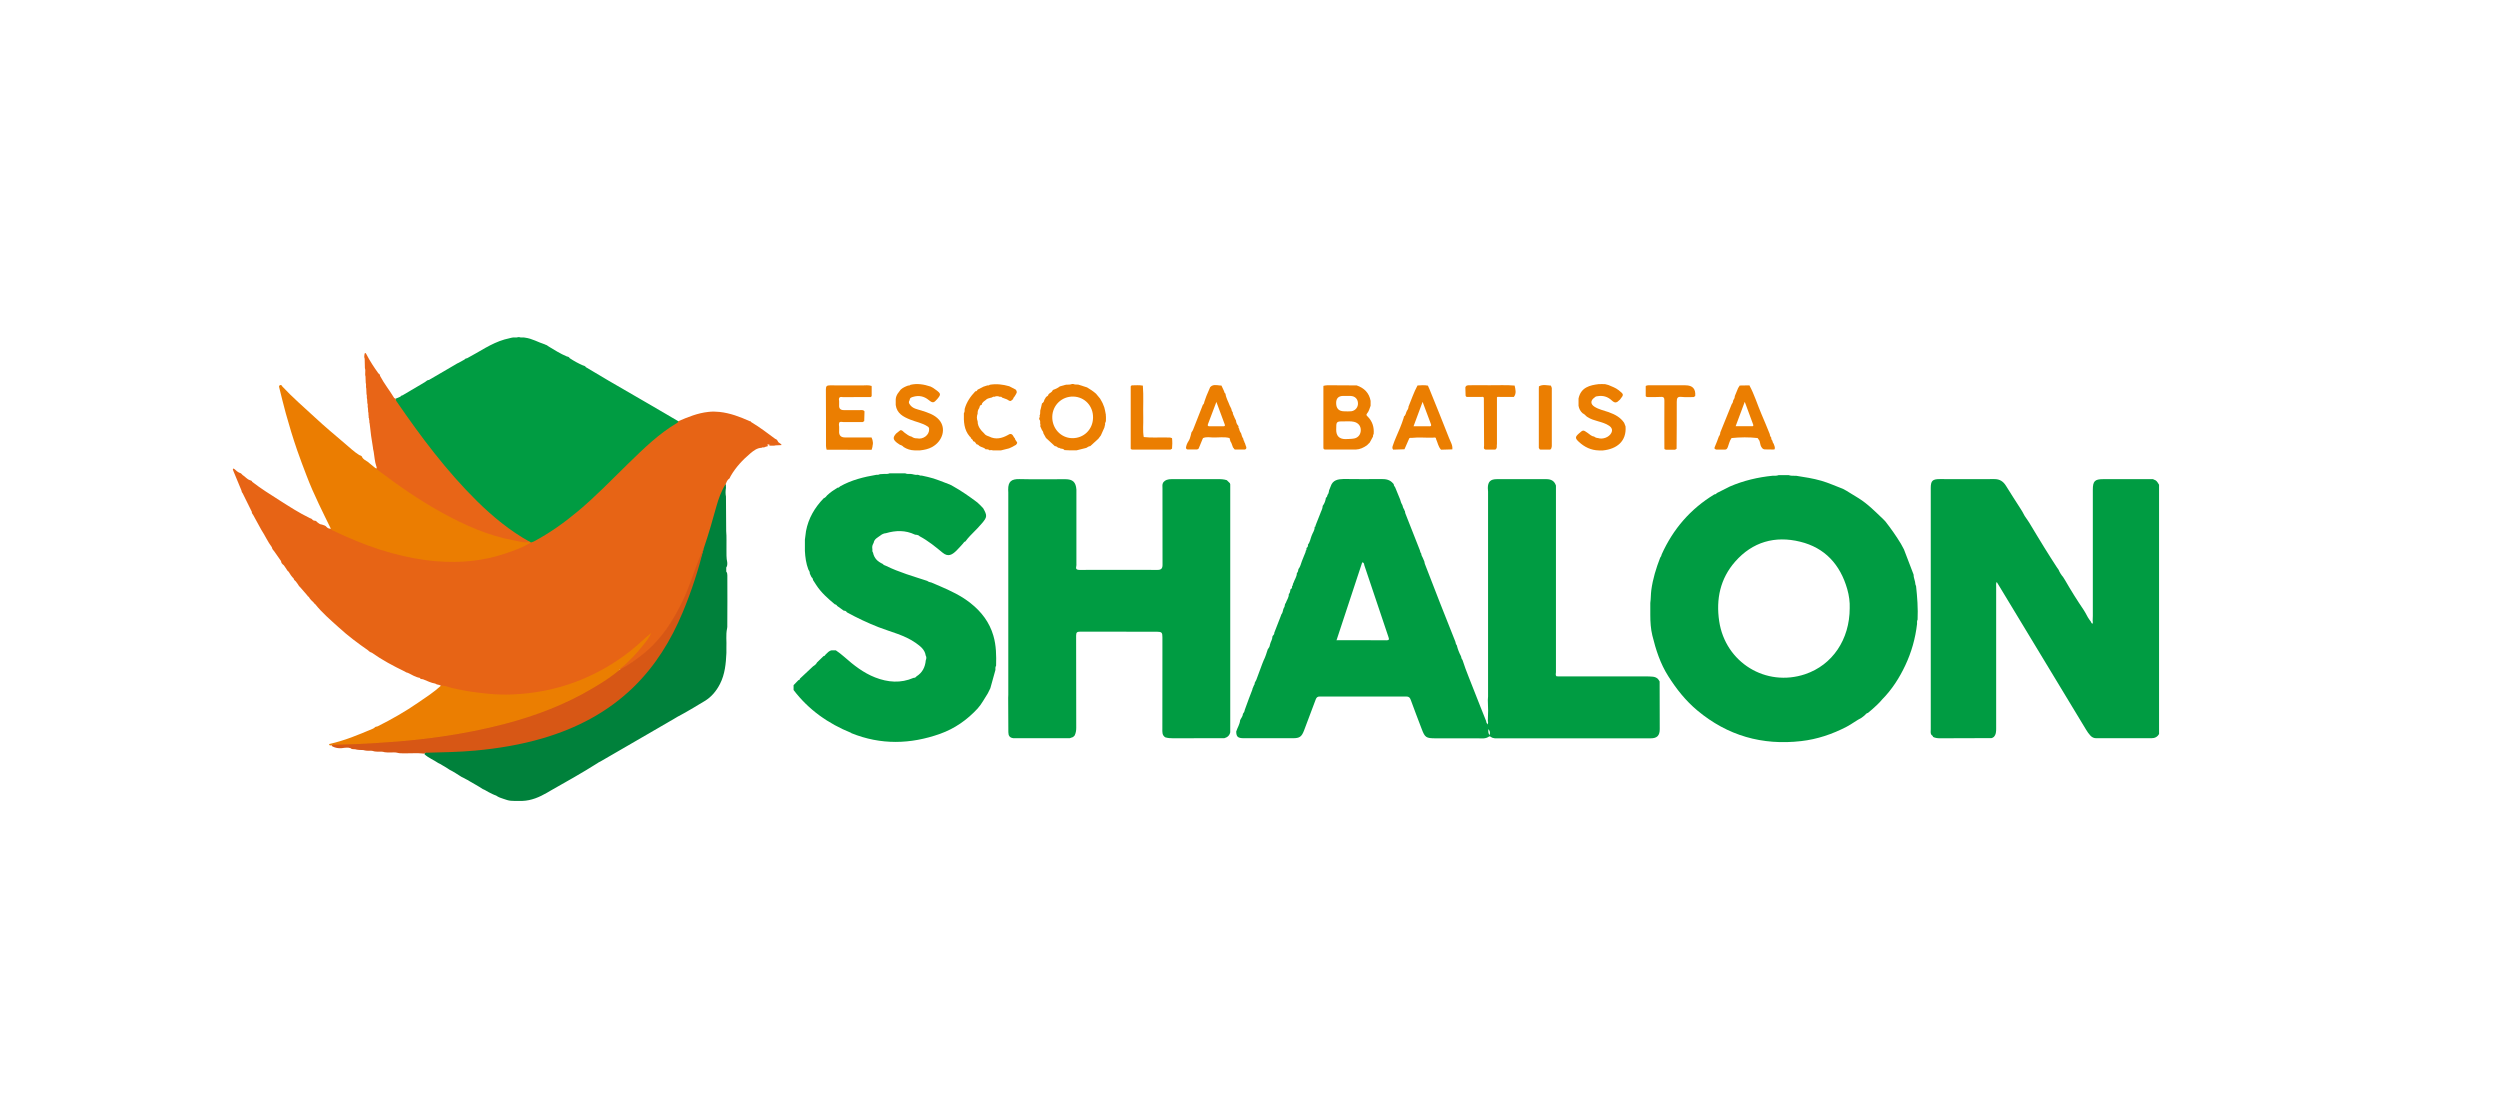 <?xml version="1.0" encoding="UTF-8"?>
<svg xmlns="http://www.w3.org/2000/svg" version="1.1" viewBox="0 0 452.57 197.8">
  <defs>
    <style>
      .cls-1 {
        fill: #00813b;
      }

      .cls-2 {
        fill: #eb7e01;
      }

      .cls-3 {
        fill: #d75715;
      }

      .cls-4 {
        fill: #e86517;
      }

      .cls-5 {
        fill: #009c42;
      }

      .cls-6 {
        fill: #e76415;
      }

      .cls-7 {
        fill: #eb7d01;
      }
    </style>
  </defs>
  <!-- Generator: Adobe Illustrator 28.7.1, SVG Export Plug-In . SVG Version: 1.2.0 Build 142)  -->
  <g>
    <g id="Camada_1">
      <g>
        <path class="cls-6" d="M42.43,84.9c.29.28.6.56.98.71.24.04.35.23.5.38.46.27.78.75,1.31.93.18.06.38.08.44.31,1.57,1.22,3.25,2.27,4.92,3.33,1.79,1.14,3.58,2.3,5.5,3.23.16.07.34.09.44.25.12.12.25.22.43.22.19,0,.34.09.45.25.26.21.51.43.87.45.31.12.67.16.88.47.2.21.46.3.75.28,1.54.55,2.98,1.32,4.49,1.94,4.38,1.79,8.89,3.14,13.6,3.66,6.28.7,12.29-.32,17.96-3.19,2.81-1.34,5.33-3.12,7.76-5.07,3.62-2.9,6.8-6.28,10.12-9.5,2.16-2.1,4.33-4.22,6.81-5.96.7-.49,1.41-.96,2.17-1.35,1.75-.75,3.5-1.47,5.41-1.67.68-.09,1.36-.07,2.04,0,1.92.21,3.69.88,5.42,1.66.14,0,.24.04.29.17,1.53.92,2.95,1.99,4.37,3.05.24.06.37.23.47.44.12.32.52.33.69.68-.4.03-.76.04-1.13.06-.23.08-.47.04-.71.05-.15-.03-.34.08-.49-.16.42-.25.89-.06,1.31-.14-.47.06-.94-.03-1.42.08-.47.1.14.2-.02.28l-.58.18c-.16.18-.42-.02-.58.14-.83.03-1.44.51-2.03,1-1.4,1.18-2.64,2.5-3.56,4.09-.14.2-.16.5-.44.62-.23.23-.36.53-.47.84-.26,1.01-.81,1.92-1.13,2.92-.84,2.61-1.47,5.29-2.38,7.89-.08.23-.12.47-.25.68-.81,1.75-1.49,3.56-2.13,5.37-1.49,4.25-3.48,8.22-6.45,11.65-1.12,1.3-2.44,2.38-3.83,3.39-.73.53-1.49,1.02-2.25,1.51-.23.15-.46.42-.78.17-.03-.23.12-.36.26-.49.96-.83,1.85-1.73,2.7-2.68.83-.92,1.57-1.9,2.24-2.83-2.45,2.39-5.2,4.55-8.3,6.24-4.39,2.4-9.06,3.85-14.03,4.35-4.91.5-9.74-.03-14.49-1.32-.26-.07-.51-.18-.74-.31-.1-.05-.18-.1-.27-.15-.25-.07-.53-.07-.75-.25-.78-.12-1.47-.49-2.19-.77-.21-.09-.49.04-.6-.26-.8-.13-1.47-.58-2.18-.92-.23-.03-.41-.14-.6-.26-2.05-.99-4.06-2.06-5.92-3.38-.27-.08-.5-.23-.68-.43-1.86-1.29-3.68-2.65-5.34-4.18-1.47-1.33-2.99-2.62-4.23-4.18-.12-.06-.2-.15-.26-.27-.35-.31-.68-.64-.91-1.05-.12-.05-.21-.14-.26-.26-.44-.5-.87-1.01-1.31-1.51-.2-.15-.3-.38-.44-.58-.11-.15-.22-.3-.33-.45-.15-.15-.36-.26-.38-.51-.37-.37-.67-.8-.93-1.25-.27-.16-.36-.49-.55-.71-.11-.16-.21-.31-.32-.46-.27-.19-.48-.42-.5-.76-.4-.58-.81-1.16-1.21-1.73-.21-.23-.4-.46-.45-.77-.75-1-1.25-2.15-1.93-3.19-.12-.17-.17-.37-.29-.53-.38-.7-.77-1.4-1.15-2.1-.15-.17-.27-.36-.26-.6-.55-1.12-1.11-2.24-1.66-3.36-.21-.18-.16-.46-.29-.68-.49-1.18-.99-2.38-1.48-3.57.03-.23.12-.28.29-.1"/>
        <path class="cls-5" d="M122.79,76.26c0,.13-.06.21-.18.28-3.35,1.97-6.1,4.67-8.85,7.35-3,2.93-5.91,5.96-9.13,8.65-2.49,2.08-5.12,3.96-7.99,5.48-.16.09-.36.13-.54.19-.1,0-.21-.02-.31-.05-2.35-1.18-4.41-2.77-6.42-4.45-1.05-.88-2.06-1.79-3.03-2.74-4-3.95-7.53-8.3-10.86-12.81-1.23-1.67-2.44-3.35-3.58-5.09-.17-.26-.49-.51-.27-.9.29-.12.58-.25.87-.37.07-.15.2-.21.36-.23,1.35-.8,2.7-1.59,4.05-2.39.25-.14.43-.41.75-.4,1.61-.94,3.21-1.88,4.82-2.81.18-.1.34-.23.54-.29.36-.2.71-.4,1.07-.59.12-.18.3-.21.49-.25,2.24-1.17,4.3-2.68,6.76-3.39.42-.12.84-.21,1.26-.31.4-.13.83.04,1.23-.11h.16c.35.14.73-.01,1.09.1,1.25.16,2.34.83,3.52,1.2.18.12.44.12.58.31,1.14.68,2.25,1.4,3.46,1.9.21.02.39.1.49.3.75.5,1.53.93,2.35,1.29.21.08.46.1.58.34,1.36.81,2.72,1.63,4.09,2.43,2.6,1.51,5.2,3.02,7.8,4.52,1.62.95,3.23,1.9,4.85,2.84"/>
        <path class="cls-1" d="M127.46,99.08c.82-2.42,1.53-4.88,2.21-7.35.4-1.44.9-2.85,1.72-4.14.01.24.02.48.03.73-.09.52-.1,1.05,0,1.57l.04,6.26c.1,1.09.03,2.18.05,3.26.01.8-.04,1.6.14,2.38.02.33.03.66-.18.95v.73c.17.2.2.44.2.68,0,3.11.03,6.24-.01,9.35,0,.1-.02.2-.04.29-.25,1.15-.06,2.31-.12,3.47-.01.32,0,.63,0,.95-.09,1.92-.26,3.84-1.16,5.6-.66,1.28-1.54,2.36-2.79,3.11-1.63.97-3.24,1.97-4.93,2.85-.19.1-.38.21-.55.33-4.45,2.62-8.94,5.15-13.39,7.76-.19.08-.37.18-.54.31-2.79,1.77-5.67,3.37-8.54,5-.2.1-.38.21-.56.33-1.39.8-2.83,1.43-4.47,1.49-.49,0-.97,0-1.47,0-.44,0-.88-.03-1.3-.16-.22-.06-.42-.14-.64-.21-.36-.14-.73-.22-1.06-.42-.18-.14-.39-.24-.61-.3-.12-.05-.24-.1-.36-.16-.47-.22-.93-.47-1.38-.74-.12-.05-.24-.1-.36-.16-.78-.53-1.62-.96-2.42-1.44-.16-.12-.33-.21-.51-.29-.32-.15-.6-.36-.94-.49-.17-.1-.33-.21-.49-.31-.36-.26-.76-.46-1.14-.7-.16-.1-.34-.18-.51-.27-.32-.19-.62-.42-.96-.61l-.25-.14c-.27-.18-.55-.34-.85-.47-.8-.55-1.73-.9-2.46-1.56v-.22c.14-.22.37-.24.58-.24,1.35.03,2.68-.14,4.02-.17,6.35-.15,12.6-1.06,18.64-3.06,5.07-1.68,9.66-4.23,13.62-7.82,2.88-2.61,5.21-5.66,7.13-9.04,2.39-4.18,4-8.67,5.39-13.26.38-1.23.83-2.44,1.22-3.67"/>
        <path class="cls-3" d="M127.46,99.08c-1.01,4.01-2.27,7.94-3.87,11.76-2.12,5.09-4.96,9.71-8.94,13.58-4.66,4.52-10.22,7.41-16.4,9.23-4,1.17-8.1,1.85-12.26,2.23-2.85.26-5.7.3-8.55.38-.21,0-.45-.07-.62.14-.12.05-.24.03-.37,0-.91-.1-1.82-.02-2.73-.03-.25,0-.49,0-.74,0-.25,0-.49,0-.73-.03l-.24-.05c-.47-.14-.95-.06-1.42-.07-.32,0-.64,0-.97-.05-.37-.13-.76-.1-1.14-.1-.22,0-.45,0-.66-.04l-.21-.05c-.27-.1-.55-.07-.84-.07-.18,0-.36,0-.54-.03l-.22-.04c-.31-.1-.64-.06-.97-.08-.15,0-.29-.02-.44-.05-.25-.09-.51-.08-.77-.1-.16-.01-.29-.08-.41-.19l-.05-.03-.06.02c-.27-.11-.56-.04-.84-.05-.85.16-1.67.14-2.43-.32.07-.52.51-.38.79-.39,1.25-.05,2.48-.08,3.72-.12,2.71-.1,5.41-.27,8.1-.49,5.23-.45,10.42-1.21,15.55-2.37,4.36-.99,8.63-2.29,12.75-4.05,3.7-1.57,7.18-3.53,10.41-5.92.27-.2.51-.45.88-.48,1.54-.83,2.96-1.84,4.32-2.94,3.18-2.58,5.32-5.96,7.06-9.59,1.08-2.24,1.81-4.61,2.7-6.92.34-.9.75-1.78,1.14-2.67"/>
        <path class="cls-7" d="M95.94,98.1l.16.11c-1.48.92-3.1,1.49-4.74,2.03-1.89.63-3.84,1.06-5.81,1.28-2.17.25-4.35.26-6.55.08-2.77-.22-5.48-.76-8.15-1.49-2.89-.79-5.68-1.85-8.42-3.07-.73-.33-1.46-.68-2.19-1.01-.16-.07-.33-.1-.34-.31-.74-1.51-1.49-3.01-2.2-4.52-.8-1.67-1.54-3.36-2.2-5.09-.58-1.54-1.19-3.08-1.72-4.65-.75-2.18-1.42-4.38-2.03-6.59-.44-1.57-.81-3.17-1.21-4.75-.04-.14-.05-.29.12-.38.23-.13.34.02.43.2,1.86,2.01,3.94,3.78,5.93,5.63,1.76,1.64,3.61,3.18,5.45,4.75.83.7,1.62,1.46,2.55,2.05.25.1.52.15.58.47.23.32.56.51.88.7.12.08.24.14.32.25.38.31.77.63,1.15.94.17.05.35.09.5.19,2.18,1.57,4.31,3.18,6.57,4.65,4.15,2.71,8.48,5.09,13.17,6.77,2.52.9,5.13,1.39,7.76,1.75"/>
        <path class="cls-4" d="M95.94,98.1c-.98.25-1.92-.1-2.85-.26-4.68-.85-8.95-2.76-13.08-5.03-4.09-2.25-7.89-4.9-11.6-7.7l-.18-.11c-.12-.18.03-.4-.1-.58-.3-.85-.33-1.75-.48-2.63-.03-.24-.13-.47-.13-.72-.26-1.46-.45-2.93-.6-4.4-.12-.25,0-.54-.12-.79.08-.18-.19-.34-.04-.53-.12-.24.01-.53-.11-.79l-.04-.68c-.12-.29.04-.62-.11-.91-.01-.23-.03-.46-.04-.7-.12-.3.02-.64-.11-.94-.01-.32-.03-.64-.04-.97-.12-.36.03-.73-.1-1.08-.01-.38-.03-.75-.04-1.12-.16-.49.07-1.02-.11-1.51-.01-.57-.03-1.14-.04-1.71-.12-.27-.08-.57-.03-.84.07-.34.23-.19.33.01.63,1.22,1.38,2.37,2.19,3.49.17.1.3.22.29.44.74,1.41,1.75,2.66,2.57,4.02l.25.11c-.03.18.07.33.16.47,4.39,6.4,9.03,12.6,14.57,18.07,2.89,2.85,6.01,5.41,9.58,7.39"/>
        <path class="cls-2" d="M59.75,134.97c-.1-.07-.21-.14-.14-.29,2.75-.59,5.32-1.68,7.9-2.77.11-.04.2-.12.3-.19.14-.23.42-.14.61-.26,2.52-1.27,4.97-2.66,7.29-4.27,1.41-.97,2.86-1.9,4.13-3.07.75-.04,1.42.3,2.13.46,2.2.52,4.42.83,6.67,1.03,1.39.13,2.78.16,4.16.1,3.95-.17,7.8-.9,11.51-2.31,3.6-1.37,6.9-3.25,9.91-5.64,1.27-1.01,2.43-2.15,3.68-3.2-.32.81-.87,1.47-1.4,2.14-1.24,1.56-2.57,3.04-4.14,4.3l-.12.18c-1.51,1.32-3.2,2.38-4.91,3.39-4.96,2.95-10.28,4.98-15.85,6.45-3.85,1.01-7.75,1.78-11.7,2.34-2.61.38-5.24.66-7.87.88-2.48.2-4.95.34-7.43.46-1.31.07-2.62.07-3.94.11-.17,0-.35-.01-.49.1-.1.01-.2.03-.29.04"/>
        <g>
          <g>
            <path class="cls-5" d="M154.11,132.72c5.34,2.16,10.71,2.03,16.08.12,2.63-.94,4.89-2.52,6.78-4.57.74-.81,1.24-1.82,1.85-2.75.15-.31.31-.62.46-.93.31-1.1.61-2.2.92-3.31-.03-.27-.02-.53.12-.78.05-1.82.03-3.65-.49-5.42-.7-2.42-2.17-4.35-4.14-5.9-1.69-1.34-3.63-2.25-5.59-3.09-.5-.22-1-.42-1.5-.64-.27-.04-.52-.12-.74-.29-2.53-.83-5.09-1.55-7.48-2.73-.23-.07-.44-.16-.59-.35-.9-.4-1.55-1.02-1.75-2.04-.14-.18-.14-.39-.11-.6-.07-.36-.04-.7.15-1.02l.08-.17c.12-.7.73-.94,1.2-1.3.31-.25.64-.4,1.03-.43,1.77-.52,3.51-.56,5.22.25.1.05.24.04.36.05.18.04.37.1.5.25,1.53.81,2.86,1.9,4.18,2.99.99.81,1.71.38,2.49-.38.41-.41.79-.84,1.18-1.27.13-.16.22-.35.45-.4.51-.71,1.14-1.32,1.75-1.94.15-.14.29-.3.44-.45.27-.3.55-.6.81-.9.94-1.1.97-1.38.21-2.72-.15-.15-.3-.31-.45-.47l-.14-.14c-.16-.14-.31-.29-.47-.44-1.4-1.05-2.83-2.06-4.37-2.92-.19-.1-.39-.21-.58-.31-1.33-.48-2.62-1.08-4-1.38-.38-.08-.75-.17-1.12-.25-.27.07-.48-.13-.72-.14-.46.09-.88-.15-1.33-.16-.31.02-.62.03-.92-.1h-2.85c-.29.12-.6.12-.92.1-.28.01-.56.03-.84.05-.19.12-.4.12-.62.11-2.29.39-4.52.94-6.56,2.09-.13.14-.27.27-.49.25-.66.4-1.29.84-1.85,1.36-.18.22-.35.45-.64.55-1.62,1.68-2.76,3.61-3.2,5.94-.1.52-.1,1.04-.2,1.55v2.04c.06,1.14.21,2.27.62,3.35.16.23.28.46.27.75.1.21.2.43.3.64.18.13.27.31.28.53l.17.26c.14.21.27.41.4.62.9,1.4,2.14,2.48,3.4,3.53.19,0,.31.12.4.28.4.3.81.58,1.22.87.26-.04.42.1.55.29,1.85,1.01,3.74,1.91,5.71,2.68,2.27.89,4.69,1.41,6.74,2.85.83.6,1.64,1.18,1.81,2.29.18.29.12.58.01.87-.11,1.23-.61,2.23-1.68,2.9-.13.18-.3.28-.53.27-2.33,1.01-4.65.82-6.96-.08-2.12-.83-3.88-2.21-5.57-3.71-.49-.43-1.01-.83-1.55-1.2-.24,0-.49,0-.73,0-.5.08-.79.46-1.12.77-.08.13-.16.28-.35.27-.4.39-.8.77-1.2,1.16-.15.32-.42.52-.71.7-.79.75-1.58,1.49-2.38,2.23-.01.17-.11.25-.27.27-.29.31-.58.61-.88.91v.88c2.73,3.59,6.27,6.08,10.43,7.76"/>
            <path class="cls-5" d="M298.2,122.45h-15.98c-.14,0-.29-.01-.44-.02-.24-.22-.11-.5-.11-.75,0-11.26,0-22.52,0-33.78-.27-.84-.88-1.16-1.72-1.16-2.99,0-5.98,0-8.98,0-1.16,0-1.62.47-1.63,1.6.01.22.04.44.04.66v37.08c0,.22-.03.43-.04.65.07,1.27.07,2.54,0,3.81.08.18.05.36-.04.62-.15-.22-.25-.39-.26-.61-.64-1.63-1.31-3.25-1.94-4.89-.78-2.07-1.68-4.09-2.35-6.2-.16-.18-.23-.4-.26-.64-.34-.64-.6-1.3-.77-2.01-.16-.18-.22-.4-.25-.63-.94-2.37-1.88-4.73-2.81-7.09-.9-2.29-1.77-4.57-2.66-6.86-.07-.18-.14-.35-.14-.55-.1-.25-.21-.49-.31-.73-.13-.23-.26-.46-.26-.73-.16-.17-.19-.39-.25-.6-.8-2.03-1.6-4.05-2.39-6.07-.09-.23-.17-.45-.26-.67-.02-.14-.05-.28-.07-.42-.12-.04-.14-.14-.12-.24-.19-.23-.25-.51-.33-.79-.2-.32-.32-.67-.41-1.03-.3-.72-.6-1.46-.9-2.19-.14-.17-.25-.35-.26-.58l-.14-.15c-.55-.64-1.25-.77-2.07-.76-2.29.04-4.57,0-6.86-.01-1.02.03-1.97.18-2.34,1.34-.1.25-.19.49-.29.73l-.02.15c-.02.24-.1.46-.26.65-.04.21-.08.41-.29.53-.07.53-.25,1.03-.58,1.47-.01.53-.31.97-.47,1.46-.27.69-.55,1.38-.82,2.07,0,.12,0,.25-.17.27.04.62-.38,1.08-.56,1.63-.21.53-.27,1.13-.66,1.59.05.25-.03.45-.25.6-.04.16.07.37-.14.49l-.03.24c-.1.24-.2.49-.3.73-.12.29-.25.59-.36.9-.2.49-.27,1.03-.63,1.45-.08.25-.04.55-.29.73.01.66-.42,1.16-.6,1.75-.18.18-.05.49-.28.64.06.26-.05.43-.27.55-.08.3-.05.64-.31.87.03.62-.38,1.08-.55,1.62-.26.23-.1.62-.34.86-.2.37-.15.84-.45,1.18-.05.14-.1.29-.16.44-.38.98-.76,1.95-1.14,2.93.08.33-.33.44-.33.73-.01.48-.32.87-.42,1.32-.03.27-.12.51-.29.73l-.13.19c-.22.68-.42,1.37-.75,2.01-.07.2-.16.4-.24.6-.36.97-.72,1.94-1.08,2.91-.1.2-.2.39-.31.58.03.12.05.24-.08.31-.11.26-.21.51-.32.77v.09c-.21.53-.42,1.08-.62,1.61-.25.68-.5,1.37-.75,2.05-.05.21-.09.44-.25.6l-.09.15c-.02.45-.34.77-.51,1.15-.06.75-.5,1.36-.71,2.05.02.95.29,1.21,1.4,1.21,2.96.01,5.91,0,8.86,0,1.22,0,1.58-.26,2.02-1.4.71-1.86,1.42-3.73,2.11-5.61.15-.41.35-.55.79-.54,5.2.01,10.4.01,15.6,0,.49,0,.67.2.82.62.64,1.76,1.31,3.51,1.98,5.26.58,1.54.8,1.68,2.48,1.69,2.57,0,5.13,0,7.69,0,.67,0,1.38.13,1.99-.31.12-.08.22-.05.33.03.47.37,1.02.28,1.55.28,6.08,0,12.17,0,18.25,0,3.05,0,6.11,0,9.16,0,1.16,0,1.64-.5,1.64-1.66,0-2.88-.01-5.76-.02-8.64-.1-.14-.19-.29-.29-.44-.54-.53-1.24-.42-1.9-.47M250.91,115.91c-2.98-.03-5.95-.01-8.96-.01,1.57-4.73,3.11-9.42,4.65-14.1.38.06.33.34.38.52,1.46,4.31,2.89,8.63,4.35,12.94.17.48.19.66-.42.66M269.65,133.1c-.27-.4-.23-.7-.21-1.12.28.36.36.64.21,1.12"/>
            <path class="cls-5" d="M347.14,112.16h0c.09-2.03-.06-4.06-.28-6.08l-.05-.1c-.1-.2-.08-.43-.13-.64-.08-.29-.15-.59-.23-.89-.01-.15-.03-.29-.04-.44-.58-1.52-1.16-3.03-1.74-4.55-.18-.34-.37-.68-.55-1.02-.86-1.42-1.81-2.77-2.83-4.07-.1-.11-.2-.21-.3-.31-1.44-1.37-2.83-2.81-4.53-3.87-.73-.46-1.48-.91-2.22-1.36-.2-.11-.4-.22-.6-.33-1.31-.49-2.58-1.08-3.93-1.47-1.49-.43-3.02-.66-4.55-.9h-.15c-.41,0-.82.02-1.22-.12h-1.8c-.35.14-.72.11-1.08.11-2.68.27-5.28.88-7.76,1.95-.15.08-.3.15-.45.23-.62.31-1.25.63-1.87.94-.12.14-.27.26-.47.25-4.33,2.62-7.48,6.27-9.55,10.87-.04.22-.12.42-.27.59-.74,1.91-1.34,3.85-1.61,5.89-.1.77-.07,1.55-.18,2.31v2.19c0,1.25.08,2.51.37,3.7.63,2.57,1.43,5.08,2.88,7.36,1.47,2.33,3.16,4.46,5.27,6.22,5.46,4.56,11.75,6.35,18.79,5.54,2.91-.33,5.66-1.26,8.25-2.61.93-.49,1.76-1.14,2.69-1.62.16-.12.32-.25.49-.38.22-.17.35-.46.67-.5.26-.23.53-.45.79-.67.28-.26.57-.53.86-.79.15-.15.3-.3.45-.45.16-.18.31-.37.48-.54,1.77-1.79,3.11-3.9,4.17-6.15,1.12-2.37,1.83-4.89,2.13-7.51-.01-.27-.03-.53.1-.78M326.81,122.04c-7.13,2.4-14.48-2.11-15.59-9.59-.59-4,.18-7.7,2.9-10.79,3.15-3.57,7.2-4.71,11.74-3.6,4.51,1.09,7.27,4.15,8.54,8.57.34,1.17.49,2.38.45,3.44,0,5.72-3.15,10.32-8.05,11.97"/>
            <path class="cls-5" d="M222.72,87.75l-.07-.27c-.18-.19-.38-.36-.56-.55-.54-.18-1.1-.2-1.66-.19-2.79,0-5.57,0-8.35,0-.61,0-1.15.12-1.53.64-.18.33-.11.68-.11,1.04,0,4.61,0,9.22.01,13.84,0,.66-.26.91-.9.91-4.72-.01-9.43-.02-14.14,0-.98,0-.47-.65-.55-1.05v-13.48c-.1-1.37-.65-1.89-2.03-1.89-2.76,0-5.52.05-8.27-.02-1.47-.03-2.06.44-2.05,1.91,0,.17.02.34.02.51,0,12.21,0,24.43,0,36.63,0,.17-.01.34-.02.51.01,2.09.03,4.18.03,6.26,0,.62.24,1,.88,1.08,3.42,0,6.84,0,10.25,0,.19-.07.38-.13.58-.2.1-.1.2-.18.29-.28.22-.45.29-.9.29-1.4,0-5.56,0-11.12-.02-16.68,0-.58.16-.72.73-.72,4.25.02,8.49.01,12.73.01.39,0,.78,0,1.17,0,.87.02.99.14.99.99,0,1.09,0,2.19,0,3.29,0,4.41,0,8.83-.01,13.24,0,.62-.08,1.21.53,1.6.46.14.95.17,1.44.17,3.09-.01,6.18-.01,9.26-.02.55-.15.93-.48,1.06-1.06,0-13.28,0-26.56,0-39.84,0-1.66,0-3.32,0-4.98"/>
            <path class="cls-5" d="M390.85,87.75c-.18-.27-.32-.58-.6-.78-.16-.08-.33-.15-.5-.23-3.01,0-6.01,0-9.02,0-1.51,0-1.87.36-1.87,1.9v22.85c0,.29-.03.58-.03.87.05.18.05.36-.02.56-.21-.08-.25-.25-.31-.39-.4-.51-.72-1.05-1-1.62-.09-.15-.18-.29-.27-.45-1.2-1.77-2.33-3.57-3.39-5.42-.12-.19-.23-.38-.35-.56-.34-.4-.63-.84-.83-1.34-.1-.14-.2-.29-.31-.44-.75-1.17-1.51-2.33-2.23-3.51-.94-1.51-1.84-3.03-2.76-4.55-.1-.14-.19-.29-.29-.44-.39-.51-.72-1.05-1-1.63-.12-.18-.23-.37-.35-.56-.86-1.34-1.73-2.68-2.56-4.03-.49-.81-1.14-1.26-2.12-1.25-3.29.02-6.59,0-9.89,0-1.32,0-1.63.31-1.63,1.62,0,14.55,0,29.1,0,43.65,0,.36-.09.73.13,1.05.16.07.24.23.32.37.38.18.78.23,1.19.23,3.11-.01,6.22-.02,9.33-.03l.14-.03c.1-.05.19-.11.29-.17.43-.44.44-1,.44-1.57v-25.71c0-.25-.06-.51.1-.79.15.25.26.43.38.62,5.26,8.7,10.52,17.4,15.79,26.11.23.38.47.74.77,1.06.3.33.64.5,1.09.5,3.32,0,6.65-.01,9.97,0,.62,0,1.09-.23,1.39-.77v-5.85c0-13.09,0-26.19,0-39.28"/>
          </g>
          <g>
            <path class="cls-2" d="M200.19,75.36c0-.1,0-.2,0-.29-.05-.25-.1-.49-.14-.73-.05-.19-.1-.39-.14-.59-.1-.24-.2-.49-.29-.73-.05-.1-.1-.19-.15-.29-.1-.19-.21-.38-.32-.57l-.74-.89c-.5-.44-1.05-.8-1.62-1.14-.53-.17-1.07-.34-1.6-.51-.31,0-.62.01-.92-.11h-.18c-.35.14-.72.12-1.08.13l-.27.06c-.3.08-.59.16-.88.25-.35.28-.75.47-1.18.61l-.14.12c-.12.37-.55.44-.75.73-.01.27-.27.31-.42.45-.12.19-.23.38-.34.57.02.2-.12.32-.22.47l-.18.13c-.07.29-.13.58-.2.87-.04.14-.08.29-.12.44v.15c0,.27,0,.53-.12.77.16.24-.22.47-.01.71.17.21.12.46.12.71.05.15.1.29,0,.44.1.24.21.47.31.71.15.18.26.37.27.6.16.29.31.57.47.85.53.49,1.07.99,1.6,1.48.25,0,.43.13.59.29.16-.01.31.04.44.14.27.04.55.05.73.29.29.01.59.03.88.04h1.31c.59-.15,1.18-.29,1.76-.44.23-.12.42-.31.71-.32.49-.45.99-.9,1.48-1.35l.07-.1c.12-.16.25-.33.37-.49.21-.47.42-.94.63-1.41.05-.19.1-.39.14-.59-.08-.23.11-.38.14-.59,0-.14.01-.29.01-.44v-.44ZM194.06,79.32c-2.03-.05-3.61-1.77-3.57-3.87.04-2.08,1.71-3.7,3.79-3.66,2.07.04,3.64,1.71,3.59,3.83-.03,2.14-1.69,3.75-3.81,3.7"/>
            <path class="cls-2" d="M158.02,80.42v-.32c-.02-.31-.1-.61-.25-.91-1.6,0-3.2,0-4.81,0q-1.15,0-1.05-1.2v-.73c-.05-.25-.06-.49,0-.73.19-.27.49-.13.73-.13,1.18-.01,2.35,0,3.53.01.09-.06.18-.12.28-.18.01-.58.03-1.17.05-1.75-.18-.31-.5-.24-.78-.24-1,0-1.99,0-2.99,0q-.9,0-.82-.92v-.73c-.05-.2-.07-.39.03-.58.18-.24.45-.12.67-.12,1.68-.01,3.35-.01,5.03-.01l.16-.17c0-.58,0-1.16,0-1.75l-.03-.1c-.55-.18-1.12-.09-1.67-.09-1.94-.01-3.9,0-5.85-.01-.51,0-.74.1-.74.68.03,3.44.01,6.87.02,10.3,0,.21.06.43.1.64l.09.03c2.64,0,5.27.01,7.91.02h.16c.12-.34.19-.66.21-.98"/>
            <path class="cls-2" d="M262.36,79.4c-1.16-2.99-2.38-5.96-3.58-8.94-.09-.23-.2-.43-.29-.65-.62-.12-1.25-.07-1.88-.03-.66,1.22-1.1,2.55-1.63,3.83,0,.29-.12.52-.28.74-.21.34-.18.79-.54,1.04l-.06.27c-.38,1.22-.9,2.4-1.41,3.57-.2.47-.39.95-.55,1.44-.08.23-.16.51.08.73.68-.03,1.35-.05,2.03-.07.29-.67.58-1.34.88-2.01.14-.06.28-.09.42-.05,1.29-.15,2.57,0,3.86-.04.2,0,.53-.16.56.25.29.64.39,1.38.9,1.93.68-.02,1.36-.04,2.04-.06.1-.72-.3-1.32-.54-1.94M258.75,77.17c-.92,0-1.84,0-2.86,0,.55-1.49,1.07-2.88,1.64-4.42.54,1.44,1.02,2.74,1.51,4.03.11.3,0,.4-.29.4"/>
            <path class="cls-2" d="M225.55,80.78c-.06-.19-.13-.38-.19-.58l-.1-.16-.05-.25c-.14-.07-.13-.2-.12-.33-.21-.31-.34-.66-.42-1.03-.2-.25-.31-.55-.36-.86-.16-.11-.1-.28-.11-.43-.26-.29-.43-.62-.45-1.01-.08-.16-.16-.32-.25-.49-.09-.34-.36-.63-.34-1.01-.15-.16-.22-.37-.25-.59l-.04-.11c-.08-.16-.17-.32-.25-.49-.25-.72-.68-1.38-.77-2.17-.16-.11-.23-.28-.26-.46-.16-.34-.31-.67-.47-1.01-.26,0-.53-.05-.8-.08h-.14c-.38-.04-.77,0-1.1.36-.23.54-.46,1.08-.69,1.62-.12.33-.24.68-.36,1.01-.05.2-.06.43-.27.56-.6,1.53-1.2,3.06-1.8,4.58-.06.16-.18.29-.27.42-.05.2-.1.39-.14.59-.08.37-.21.72-.42,1.04-.23.35-.38.74-.44,1.16.03.16.11.28.29.31h1.75c.1-.07.19-.13.29-.19l.03-.12c.16-.4.33-.8.49-1.19.06-.15.12-.29.18-.44l.08-.13c.6-.25,1.23-.12,1.84-.1.98.02,1.97-.16,2.94.1.05.2.1.39.16.59.06.1.11.19.17.29.1.28.21.55.31.84.18.08.15.38.42.36.58,0,1.16,0,1.75,0,.3-.13.27-.36.17-.61M221.44,77.17c-.83,0-1.65,0-2.48,0-.3,0-.39-.12-.28-.4.49-1.28.97-2.57,1.52-4.01.53,1.45,1.02,2.76,1.51,4.07.1.27-.01.34-.27.34"/>
            <path class="cls-2" d="M321.18,80.65h0c-.03-.1-.05-.2-.08-.3-.16-.16-.21-.38-.26-.59-.15-.15-.21-.33-.19-.53-.16-.18-.25-.4-.27-.64-.49-1.2-.97-2.4-1.49-3.59-.75-1.74-1.29-3.57-2.2-5.24-.58.01-1.16.02-1.75.03-.1.16-.19.31-.29.46-.2.49-.4.96-.6,1.45,0,.28-.11.52-.27.73-.03.28-.12.53-.29.74-.69,1.71-1.38,3.41-2.07,5.12,0,.28-.11.52-.27.74-.23.61-.43,1.24-.71,1.83-.18.36-.01.45.27.53h1.6c.27-.03.36-.19.47-.45.22-.55.31-1.15.68-1.64,1.57-.16,3.15-.18,4.72,0l.17.25c.16.18.23.4.26.62.05.32.14.62.34.88.3.44.76.28,1.17.31.28.01.57.01.85.02l.27-.03c.1-.24.05-.47-.03-.71M317.12,77.16h-2.92c.55-1.46,1.06-2.84,1.65-4.42.55,1.5,1.05,2.81,1.53,4.14.09.25-.08.29-.27.29"/>
            <path class="cls-2" d="M271.42,71.85c.88,0,1.75,0,2.63.01.51-.66.29-1.36.14-2.06-1.51-.14-3.01-.04-4.52-.06-1.21-.02-2.43,0-3.65,0-.33,0-.64.01-.75.4.01.43.04.86.04,1.29,0,.2,0,.38.25.43.85,0,1.7,0,2.55,0,.17,0,.4-.11.51.14.01,2.89.02,5.79.04,8.67,0,.25-.17.61.27.72.58,0,1.16,0,1.75,0,.44-.25.22-.7.31-1.05v-8.21c-.06-.39.25-.28.43-.28"/>
            <path class="cls-2" d="M305.11,69.74h-6.22c-.31,0-.64-.03-.94.11l-.03.1c0,.58,0,1.16,0,1.75.05.16.21.14.32.18.81,0,1.62.02,2.42-.03.54-.04.64.18.64.67-.02,2.9-.01,5.8,0,8.71.05.17.21.14.32.18h1.61c.09-.05.19-.12.28-.17.01-2.83.05-5.66.03-8.5,0-.68.12-.97.86-.89.72.08,1.47.03,2.2.03.1-.05.18-.12.28-.18q.18-1.95-1.76-1.95"/>
            <path class="cls-2" d="M278.59,69.95c0,.14-.01.29-.02.43v9.96c0,.25,0,.49,0,.74l.16.27.14.04c.58,0,1.17,0,1.75,0,.25-.13.26-.38.3-.61v-10.55c-.05-.14-.1-.28-.16-.42-.73-.05-1.49-.27-2.19.14"/>
            <path class="cls-2" d="M291.28,74.63c-.9-.32-1.85-.49-2.66-1.02-.73-.47-.7-1.14.03-1.64.13-.15.3-.23.51-.24,1-.18,1.88.06,2.63.77.29.27.6.49,1.02.23.15-.13.3-.26.45-.39.75-.94.71-.94-.23-1.7-.56-.45-1.22-.66-1.85-.94-.18-.05-.36-.1-.54-.14l-.08-.02c-.39,0-.78-.03-1.16,0-1.56.19-3.22.56-3.64,2.61v1.31c.1.54.33,1,.75,1.36.27.13.49.33.69.55l.17.12c1.19.79,2.71.77,3.91,1.57.51.34.69.78.41,1.32-.4.77-1.55,1.21-2.4.92-.27-.02-.51-.1-.72-.28-.47-.04-.77-.38-1.12-.62-.86-.6-.84-.62-1.62.07-.7.62-.72.86-.02,1.51,1.02.95,2.22,1.53,3.64,1.56h.73c2.51-.26,4.3-1.65,4.09-4.35-.09-.22-.17-.44-.25-.65-.67-.99-1.65-1.51-2.73-1.9"/>
            <path class="cls-2" d="M166.85,74.33c-.78-.25-1.67-.34-2.17-1.14-.2-.25-.19-.51,0-.76,0-.42.34-.51.62-.59,1.04-.31,1.98-.12,2.83.58.72.59.92.53,1.52-.16.72-.85.71-1-.2-1.66-.18-.13-.35-.26-.53-.38-.15-.08-.3-.16-.45-.24-1.19-.4-2.4-.61-3.65-.32-.12.12-.27.15-.44.14-.49.18-.95.38-1.34.74-.18.25-.36.49-.55.74-.19.31-.32.65-.34,1.02v1.02c.21,1.53,1.36,2.13,2.6,2.63,1.04.43,2.18.6,3.14,1.23.21.12.34.29.3.54.06,1.04-1.11,1.9-2.2,1.63-.35.02-.66-.08-.94-.29-.51-.11-.9-.44-1.3-.73-.25-.17-.39-.51-.78-.44-.25.2-.49.4-.74.59-.63.7-.6,1.08.15,1.68.16.13.35.24.53.36.27.07.5.2.68.41.6.38,1.25.59,1.96.6.34,0,.68,0,1.02,0,.75-.08,1.48-.23,2.16-.6,1.96-1.09,2.61-3.42,1.26-4.94-.81-.92-2-1.29-3.15-1.66"/>
            <path class="cls-2" d="M247.94,80.15c.2-.38.4-.75.61-1.12-.01-.16.01-.32.12-.45.11-1.25-.22-2.33-1.13-3.22-.16-.15-.25-.27-.08-.49.36-.41.47-.93.66-1.42v-.88c-.27-1.45-1.16-2.33-2.52-2.8-1.76-.01-3.52-.03-5.28-.03-.24,0-.48.06-.72.1l-.03.1c0,3.71,0,7.41,0,11.12,0,.21.11.31.31.32,1.86,0,3.72,0,5.57,0,.76-.03,1.41-.35,2.01-.77.16-.16.31-.32.47-.47M243.2,71.67c.44,0,.88-.01,1.31.01.77.03,1.28.53,1.32,1.28.05.74-.46,1.39-1.21,1.49-.41.05-.83.01-1.24.01q-1.5.01-1.5-1.51,0-1.28,1.31-1.28M245.13,79.38c-.52.1-1.07.08-1.6.11q-1.65-.03-1.64-1.71c0-1.5,0-1.51,1.47-1.5.58,0,1.17-.05,1.75.08.76.18,1.23.73,1.23,1.5s-.46,1.38-1.21,1.52"/>
            <path class="cls-2" d="M183.87,80.58h0c.12-.15.29-.27.26-.5-.13-.25-.38-.44-.42-.75-.3-.23-.31-.79-.85-.77-.14.02-.25.11-.38.18-1.1.61-2.23.9-3.44.27-.33-.12-.68-.23-.88-.55-.15-.15-.3-.31-.45-.46l-.12-.15c-.38-.46-.62-.97-.61-1.58-.18-.47-.18-.92,0-1.39-.02-.36.05-.68.27-.98l.02-.03c.09-.23.06-.55.44-.56.04-.47.43-.65.74-.9.23-.27.57-.31.88-.4.25.02.42-.28.69-.18.32-.15.64-.14.97,0,.16-.01.32-.05.4.14.29.1.58.21.87.32.25.1.43.36.74.29.14-.11.27-.23.41-.34,0-.18.1-.29.21-.4.08-.12.16-.24.23-.36.07-.13.13-.26.2-.38.04-.23-.04-.42-.19-.58-.38-.21-.77-.4-1.16-.6-1.16-.33-2.32-.47-3.52-.27-.12.12-.27.14-.44.12-.24.08-.47.15-.71.23h0c-.35.18-.7.36-1.05.54-.1.16-.18.34-.41.29-.88.93-1.6,1.96-1.94,3.21.02.27,0,.53-.14.77-.04,1.5,0,2.97,1.05,4.2.12.08.21.16.22.31.12.19.41.25.38.55h0c.4.01.47.4.69.59.28-.04.37.26.58.34.34.19.77.22,1.03.55.27-.05.51,0,.73.18.19-.1.39-.04.58,0h.15c.44,0,.88,0,1.32,0,.48-.12.96-.25,1.44-.36.2-.09.4-.18.6-.27.19-.11.38-.22.58-.33"/>
            <path class="cls-2" d="M212.16,79.32c-.29-.16-.61-.12-.92-.12-1.4-.04-2.8.08-4.19-.08-.21-1.18-.05-2.37-.09-3.55-.05-1.93.08-3.85-.07-5.76-.68-.13-1.35-.05-2.03-.05l-.17.18c0,3.76,0,7.52,0,11.28.05.16.21.13.32.17h6.88c.1-.05.19-.12.28-.17.06-.64.07-1.27,0-1.9"/>
          </g>
        </g>
      </g>
    </g>
  </g>
</svg>